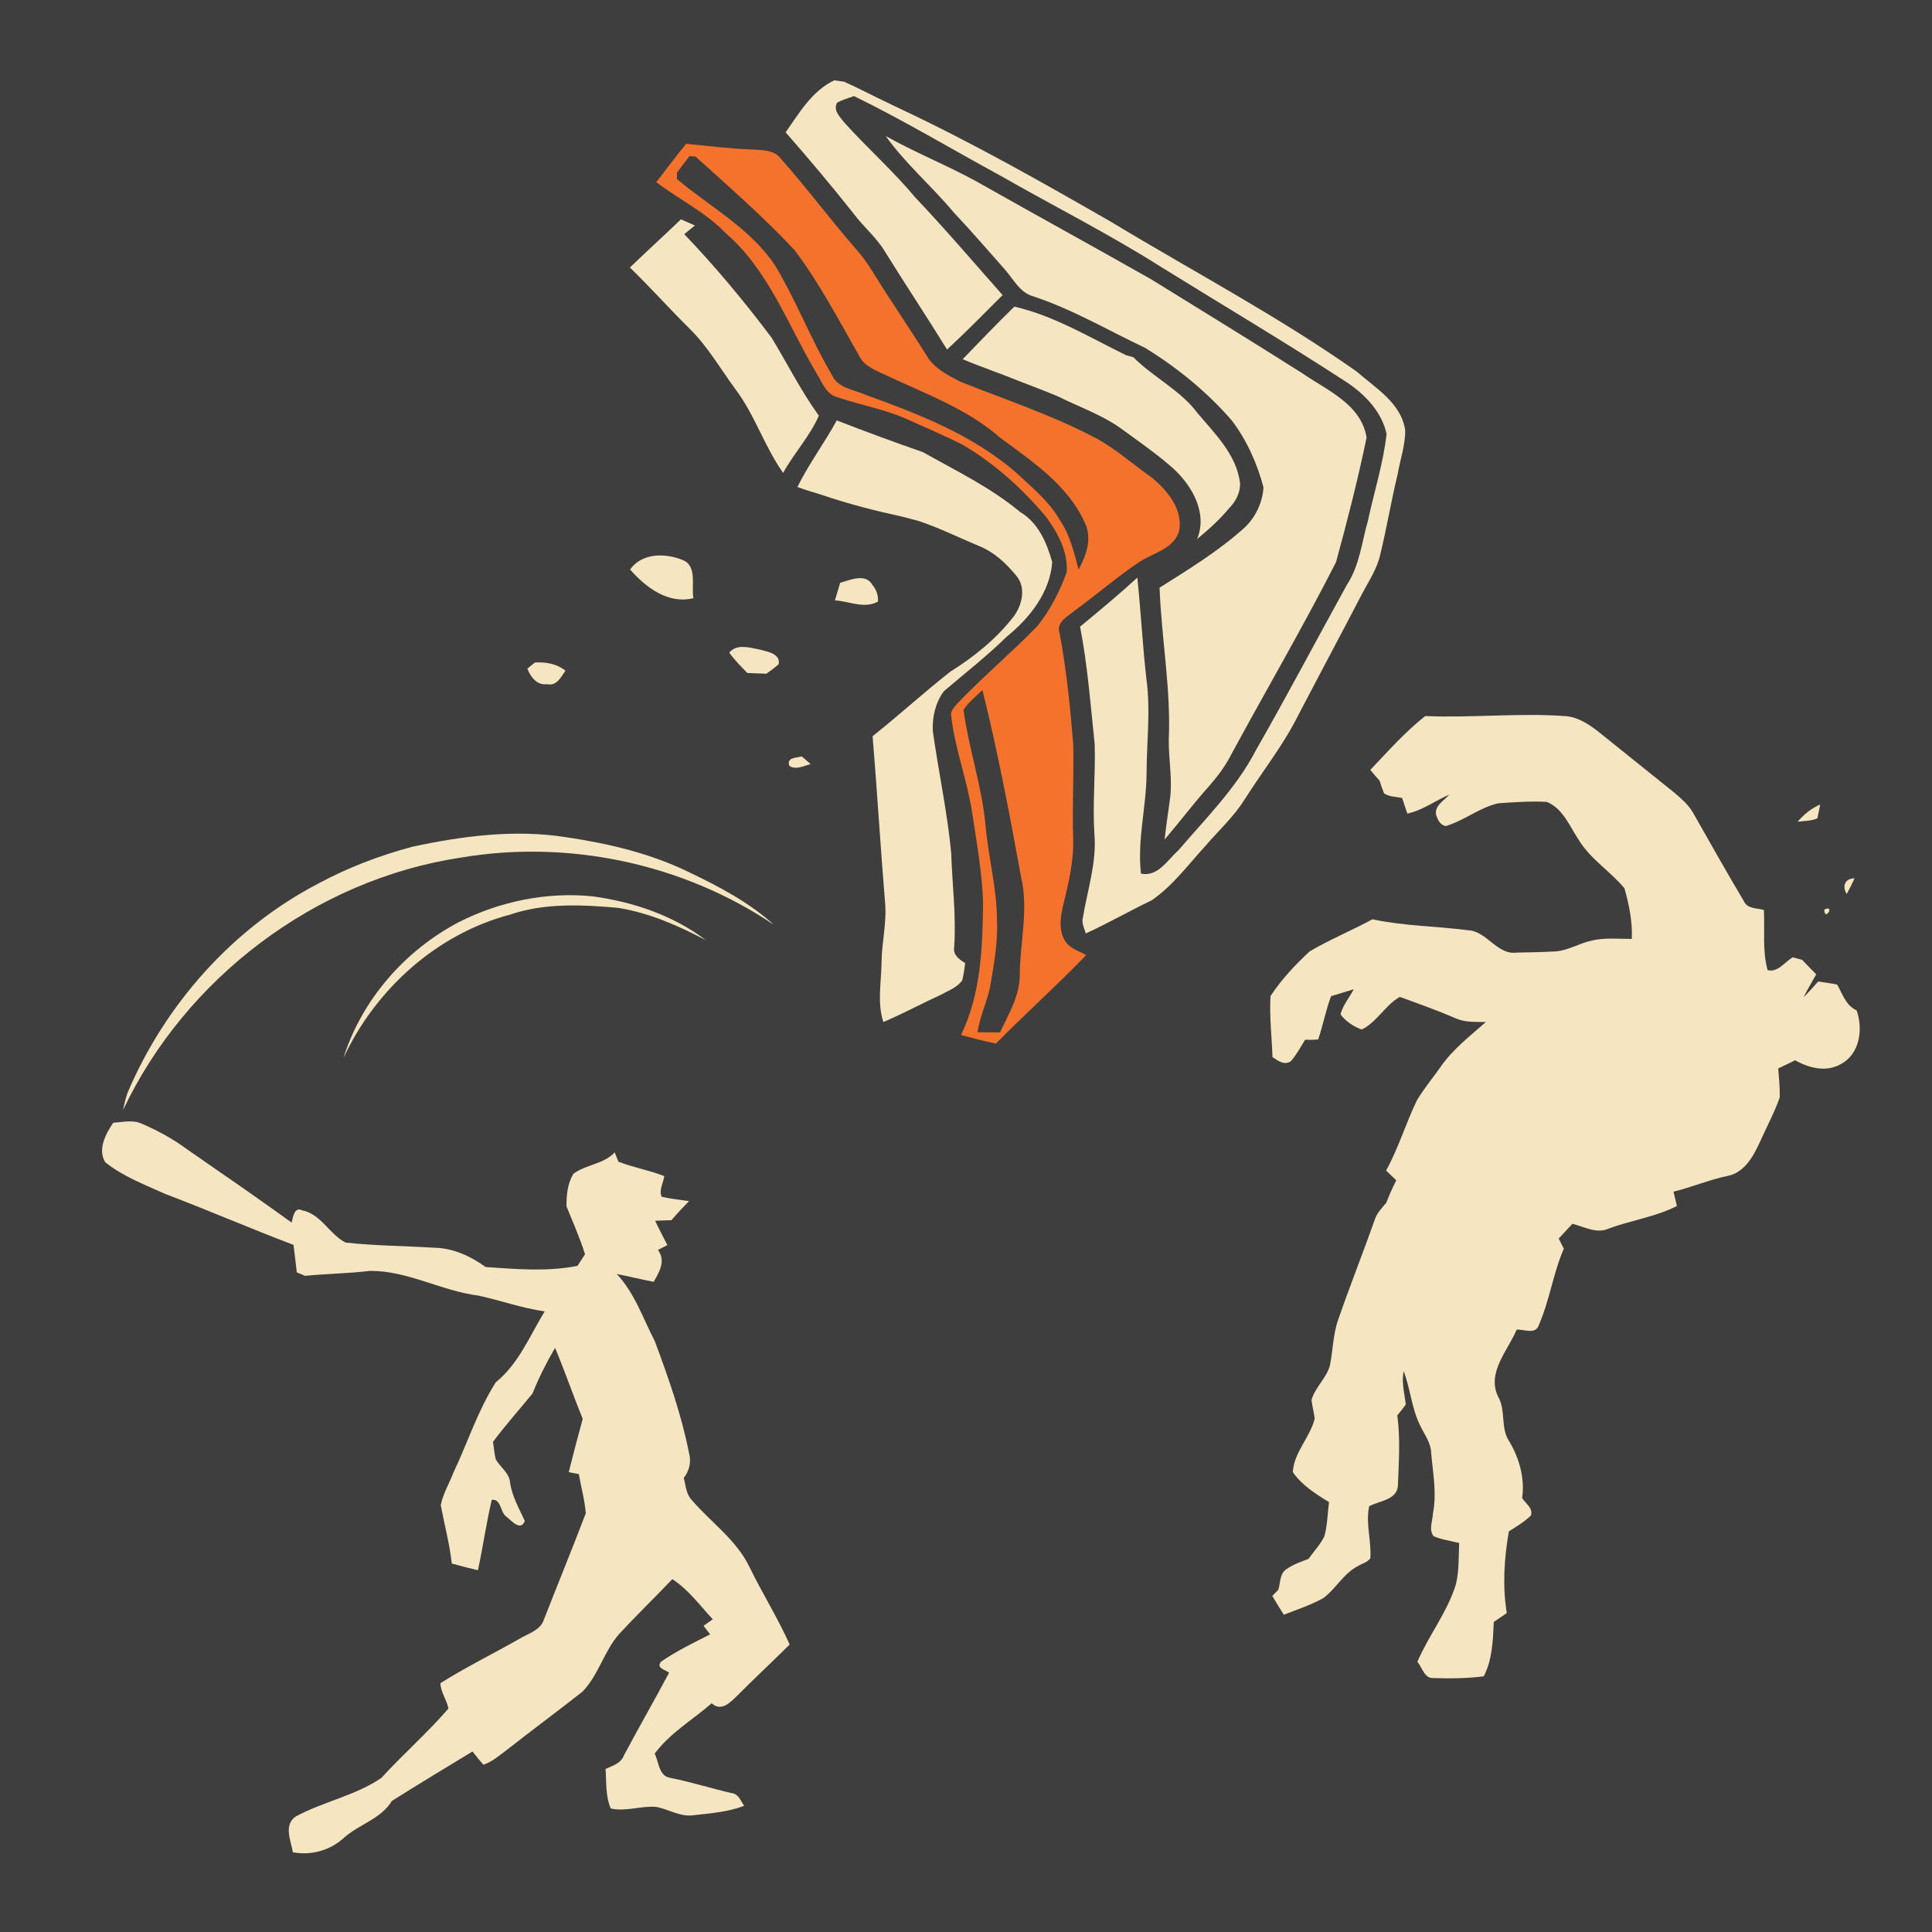 <?xml version="1.0" encoding="UTF-8" standalone="no"?>
<svg
   xmlns:dc="http://purl.org/dc/elements/1.1/"
   xmlns:cc="http://creativecommons.org/ns#"
   xmlns:rdf="http://www.w3.org/1999/02/22-rdf-syntax-ns#"
   xmlns:svg="http://www.w3.org/2000/svg"
   xmlns="http://www.w3.org/2000/svg"
   xmlns:sodipodi="http://sodipodi.sourceforge.net/DTD/sodipodi-0.dtd"
   xmlns:inkscape="http://www.inkscape.org/namespaces/inkscape"
   width="1280"
   height="1280"
   viewBox="0 0 1024 1024"
   version="1.1"
   id="svg2"
   inkscape:version="0.48.1 "
   sodipodi:docname="steal_sandwich.svg">
  <defs
     id="defs48" />
  <sodipodi:namedview
     pagecolor="#ffffff"
     bordercolor="#666666"
     borderopacity="1"
     objecttolerance="10"
     gridtolerance="10"
     guidetolerance="10"
     inkscape:pageopacity="0"
     inkscape:pageshadow="2"
     inkscape:window-width="1920"
     inkscape:window-height="1018"
     id="namedview46"
     showgrid="false"
     fit-margin-top="0"
     fit-margin-left="0"
     fit-margin-right="0"
     fit-margin-bottom="0"
     inkscape:zoom="0.6609375"
     inkscape:cx="640"
     inkscape:cy="640"
     inkscape:window-x="-8"
     inkscape:window-y="-8"
     inkscape:window-maximized="1"
     inkscape:current-layer="svg2" />
  <path
     d="m 0,0 1024,0 0,1024 L 0,1024 0,0 z"
     id="path4"
     style="fill:#3e3e3e"
     inkscape:connector-curvature="0" />
  <path
     d="m 416.4,70.14 c 7.26,-10.3 13.92,-21.94 25.78,-27.56 1.3,0.18 3.9,0.54 5.18,0.72 1.9,0.88 3.78,1.76 5.7,2.62 7.92,3.92 15.86,7.86 23.86,11.64 38.46,18.06 75.44,39.04 112.26,60.18 43.36,26.24 88.36,49.92 129.82,79.14 10.04,8.82 23.74,16.76 25.78,31.18 0.08,7.84 -2.62,15.42 -3.96,23.1 -3.44,14.22 -5.8,28.66 -9.28,42.88 -1.76,7.76 -6.34,14.4 -9.96,21.36 -11.2,21.56 -22.7,42.96 -33.9,64.5 -7.82,15.46 -18.64,29.06 -27.88,43.64 -5.84,9.38 -14.1,16.84 -21.22,25.18 -9.02,9.82 -17.06,20.86 -28.18,28.46 -11.76,5.64 -23.06,12.14 -34.92,17.56 -0.76,-2.76 -2.36,-5.56 -1.5,-8.5 2.42,-14.66 7.36,-29.16 6.08,-44.2 -1.02,-15.84 0.6,-31.68 0.16,-47.5 -2.2,-20.84 -3.74,-41.8 -7.76,-62.4 10.26,-8.48 20.52,-16.98 30.36,-25.98 1.88,18.04 2.78,36.16 4.86,54.18 2.2,16.52 0.06,33.14 0.02,49.72 -0.12,17.7 -5.02,35.24 -2.96,52.98 9.06,1.84 14,-7.24 19.86,-12.36 14.5,-17 30.72,-33.04 41.08,-53.08 16.58,-28.98 32.14,-58.54 48.28,-87.76 6.66,-10.16 7.82,-22.5 11.1,-33.94 3.28,-15.28 8.12,-30.32 9.84,-45.88 -2.4,-11.44 -11.06,-20.54 -20.44,-26.98 -32.48,-21.2 -65.86,-40.96 -98.82,-61.4 -27.76,-17.62 -57.18,-32.38 -85.7,-48.7 -25.76,-14 -50.96,-29.16 -77.3,-42.02 -2.98,1.1 -6.06,1.94 -8.88,3.42 -2.42,3.96 1.42,7.56 3.64,10.5 12.28,13.66 26.1,25.86 37.88,40 15.88,16.72 30.82,34.3 46.12,51.56 -9.72,9.72 -19.34,19.54 -29.44,28.86 C 491.1,167.7 479.7,150.5 468.8,132.98 464.34,125.66 457.62,120.16 452.52,113.34 440.88,98.62 428.78,84.26 416.4,70.14 z"
     id="path6"
     inkscape:connector-curvature="0"
     style="fill:#f5e5c1" />
  <path
     d="m 469.44,72.08 c 15.54,8.76 32.16,15.36 47.8,23.92 30.88,17.46 62,34.52 92.88,52.02 26.78,16.54 53.58,33 80.16,49.84 13.12,9.08 31.18,16.34 34.04,34.08 -4.6,22.12 -10.22,44.16 -16.18,65.96 -17.64,34.68 -37.32,68.28 -55.82,102.48 -3.06,5.96 -7.14,11.3 -11.52,16.32 -8.2,9.14 -15.56,18.96 -23.54,28.3 0.74,-7.04 1.88,-14 2.78,-21 1.56,-10.66 -0.72,-21.32 -0.56,-32 1.18,-26.96 -3.9,-53.64 -4.88,-80.52 15.54,-9.8 31.32,-19.44 45.02,-31.8 5.84,-5.52 9.6,-13.38 10.04,-21.4 -3.3,-12.6 -8.78,-24.78 -16.62,-35.22 -13.1,-15.2 -28.88,-28.02 -45.9,-38.58 -19.78,-9.36 -38.8,-20.62 -59.66,-27.46 -6.94,-2 -10.28,-8.92 -14.7,-13.98 -9.06,-10.22 -17.96,-20.6 -27.34,-30.52 -11.56,-13.88 -25.48,-25.68 -36,-40.44 z"
     id="path8"
     inkscape:connector-curvature="0"
     style="fill:#f5e5c1" />
  <path
     style="fill:#f4722b"
     d="M 454.594 95.281 C 447.744 103.556 441.406 112.244 434.781 120.719 C 449.956 132.144 467.413 140.55 480.688 154.375 C 509.163 178.875 521.956 215.281 540.656 246.781 C 544.481 252.656 546.931 260.913 554.406 263.062 C 569.956 268.363 586.356 271.113 601.406 277.938 C 613.556 283.462 625.913 288.637 637.812 294.688 C 658.862 307.012 677.175 323.644 692.875 342.219 C 700.7 352.769 707.737 365.631 706.688 379.156 C 702.112 391.856 695.75 404.294 687.25 414.844 C 670 432.544 651.044 448.494 633.969 466.344 C 632.044 468.694 629.375 471.375 630.25 474.75 C 632.75 496.575 640.956 517.237 644.156 538.938 C 647.081 558.413 650.638 577.9 651.312 597.625 C 651.013 627.375 649.962 658.413 636.688 685.688 C 644.362 687.788 652.013 689.806 659.812 691.406 C 679.413 671.531 700.281 652.875 719.656 632.75 C 714.381 629.875 707.612 628.013 704.938 622.062 C 701.562 615.587 702.538 607.95 704.062 601.125 C 707.737 586.05 711.575 570.712 711 555.062 C 710.325 534.312 711.581 513.562 711.031 492.812 C 709.031 468.363 706.587 443.869 702.062 419.719 C 699.337 412.244 707.431 408.506 712.031 404.531 C 726.506 394.081 739.938 382.244 754.812 372.344 C 764.038 366.269 777.819 363.738 781.219 351.688 C 783.869 337.587 773.562 325.113 763.438 316.688 C 749.837 307.113 737.444 295.625 722.344 288.375 C 694.544 274.075 664.763 264.312 635.812 252.688 C 627.663 248.412 618.913 244.012 614.062 235.812 C 602.237 216.863 589.487 198.494 577.812 179.469 C 574.688 174.469 571.219 169.675 567.344 165.25 C 550.194 145.625 534.644 124.65 517.344 105.125 C 512.744 98.925 504.444 99.55 497.594 99 C 483.194 98.525 468.919 96.606 454.594 95.281 z M 456.75 103.438 C 457.75 103.487 459.75 103.638 460.75 103.688 C 483.175 123.987 506.094 143.887 526.719 166.062 C 543.019 187.887 555.731 212.088 569.156 235.688 C 572.631 242.812 580.438 245.425 587.062 248.625 C 612.987 260.875 640.688 270.762 662.562 289.938 C 683.712 305.637 707.344 321.262 718.594 346.062 C 723.794 356.637 719.769 367.775 714.594 377.375 C 711.644 366.225 708.962 354.694 702.438 344.969 C 695.388 332.444 684.069 323.244 673.719 313.594 C 644.869 288.169 608.438 274.262 572.812 261.312 C 565.163 257.962 555.069 257.056 551.219 248.531 C 537.394 225.106 527.644 199.537 513.719 176.188 C 497.394 151.412 470.613 137.238 448.438 118.562 C 448.462 117.487 448.512 115.362 448.562 114.312 C 451.312 110.713 454.05 107.088 456.75 103.438 z M 650.875 457.156 C 661.1 498.256 668.987 539.819 676.562 581.469 C 681.487 602.469 675.875 623.862 675.625 645.062 C 675.95 659.312 668.288 671.525 662.562 684 C 657.562 684 652.562 683.95 647.562 683.875 C 649.188 673.775 653.544 664.462 655.844 654.562 C 658.319 639.837 661.181 624.994 660.531 609.969 C 660.506 588.869 654.9 568.362 653 547.438 C 650.7 521.263 641.844 496.2 638.344 470.25 C 641.694 465.175 646.6 461.406 650.875 457.156 z "
     transform="scale(0.8,0.8)"
     id="path10" />
  <path
     d="m 360.9,116.26 c 2.48,1.06 4.94,2.14 7.4,3.24 -1.88,1.54 -3.76,3.08 -5.62,4.62 16.58,17.32 31.94,35.78 46.34,54.96 8.34,13.74 15.54,28.18 24.98,41.24 -4.76,10.94 -13.18,19.88 -18.92,30.32 -9.88,-13.92 -14.98,-30.66 -25.28,-44.34 -7.94,-10.74 -14.6,-22.56 -24.2,-31.98 -10.76,-10.66 -20.88,-21.98 -31.74,-32.54 8.94,-8.58 18.1,-16.94 27.04,-25.52 z"
     id="path14"
     inkscape:connector-curvature="0"
     style="fill:#f5e5c1" />
  <path
     d="m 510.24,190.4 c 9.06,-9.36 18.04,-18.82 27.4,-27.88 21.16,4.86 39.86,16.3 59.18,25.74 0.96,0.26 2.88,0.8 3.86,1.08 10.7,10.72 25,17.42 34.16,29.76 9.28,11.02 20.56,21.94 22.42,36.98 0.16,5.08 -2.3,9.74 -5.78,13.28 -5.04,6.06 -10.92,11.34 -16.98,16.36 5.64,-13.92 -2.64,-28.22 -12.76,-37.52 -8.86,-7.82 -18.64,-14.52 -28.16,-21.5 -10.2,-7.12 -22.06,-11.2 -33.12,-16.72 -1.96,-0.8 -3.92,-1.6 -5.86,-2.4 -5.02,-1.9 -9.98,-3.88 -14.98,-5.8 -9.72,-3.98 -19.7,-7.3 -29.38,-11.38 z"
     id="path16"
     inkscape:connector-curvature="0"
     style="fill:#f5e5c1" />
  <path
     d="m 422.64,258.12 c 6.04,-12.26 14.32,-23.28 20.84,-35.3 15.1,5.9 30.34,11.46 45.66,16.82 17.62,9.9 35.96,18.74 51.6,31.76 9.6,5.68 14.08,16.3 16.96,26.56 -1.2,16.16 -12.06,29.74 -24.24,39.6 -10.44,10.26 -22,19.24 -33.12,28.74 -4.5,5.92 -6.32,13.84 -5.92,21.2 3,21.5 7.66,42.78 9.72,64.4 0.54,16.78 2.74,33.48 1.58,50.28 -0.7,4.08 2.94,6.44 5.86,8.34 -0.48,3 -0.76,6.04 -1.56,9 -2.54,3.86 -7.22,5.42 -11.08,7.6 -10.32,4.74 -20.32,10.14 -30.74,14.58 -3.38,-10.24 -1.06,-21.18 -0.96,-31.72 0.12,-10.68 2.9,-21.2 1.84,-31.88 -2.42,-29.28 -4.16,-58.62 -6.58,-87.9 14.04,-11.14 27.26,-23.3 41.36,-34.32 12.48,-7.8 24.12,-17.22 33.2,-28.86 4.7,-6.04 6.98,-15.62 1.56,-21.92 -5.4,-6.62 -11.94,-12.66 -20,-15.82 -10.56,-4.38 -20.8,-9.52 -31.66,-13.12 -2.76,-0.76 -5.52,-1.44 -8.24,-2.2 -14.62,-3.16 -29.1,-6.84 -43.24,-11.7 -4.3,-1.34 -8.64,-2.54 -12.84,-4.14 z"
     id="path18"
     inkscape:connector-curvature="0"
     style="fill:#f5e5c1" />
  <path
     d="m 333.96,301.84 c 6.24,-8.8 18.46,-8.8 27.58,-5.12 8.22,2.92 4.78,13.68 5.96,20.32 -13.36,3.32 -25.26,-5.72 -33.54,-15.2 z"
     id="path20"
     inkscape:connector-curvature="0"
     style="fill:#f5e5c1" />
  <path
     d="m 445.3,308.88 c 5.34,-1.48 13.42,-5.18 17.02,1.02 2.1,2.48 3.3,5.66 3.02,8.94 -7.08,4.02 -15.34,-0.2 -22.82,-0.62 0.92,-3.12 1.86,-6.24 2.78,-9.34 z"
     id="path22"
     inkscape:connector-curvature="0"
     style="fill:#f5e5c1" />
  <path
     d="m 386.52,345.92 c 3.98,-4.86 10.84,-2.68 16.1,-1.64 4.04,1.18 10.94,1.94 10.14,7.72 -2.04,1.86 -4.32,3.46 -6.56,5.08 -3.36,-0.14 -6.74,-0.28 -10.1,-0.38 -3.34,-3.46 -6.78,-6.86 -9.58,-10.78 z"
     id="path24"
     inkscape:connector-curvature="0"
     style="fill:#f5e5c1" />
  <path
     d="m 279.52,354.4 c 1,-0.82 2.98,-2.44 3.96,-3.26 5.8,-0.34 11.56,0.64 16.22,4.32 -2.34,3.28 -4.64,8.3 -9.6,7.18 -5.48,0.72 -8.82,-3.72 -10.58,-8.24 z"
     id="path26"
     inkscape:connector-curvature="0"
     style="fill:#f5e5c1" />
  <path
     d="m 726.28,408.06 c 9.38,-9.8 18.42,-20.14 29.12,-28.54 24.92,1.06 49.84,-1.78 74.72,0.06 6.32,0.58 11.76,4.18 16.68,7.92 13.6,10.96 27.24,21.9 40.88,32.84 3.56,3.04 7.2,6.18 9.58,10.28 8.9,15.76 17.84,31.52 27.06,47.08 1.86,4.14 6.92,3.5 10.58,4.62 0.54,10.62 -0.9,21.46 1.96,31.86 5.36,1.44 9.12,-4.32 13.3,-6.8 1.24,0.34 3.72,1 4.98,1.34 2.46,2.6 4.96,5.14 7.5,7.68 -2.22,4.06 -4.68,8 -6.7,12.16 2.68,-2.66 5.22,-5.5 7.74,-8.34 3.34,0.54 6.7,0.88 10.04,1.62 2.86,5 4.6,11.08 10.34,13.7 3.48,9.8 1.72,22.98 -8.18,28.34 -7.78,4.58 -17.02,2.3 -24.38,-1.92 -3,1.44 -6,2.9 -9,4.34 0.4,5.08 0.9,10.2 0.8,15.32 -2.76,8.02 -6.9,15.5 -10.32,23.26 -3.48,7.62 -8.22,16.58 -17.2,18.36 -9.82,2.02 -19.08,6 -28.8,8.38 0.46,1.88 1.36,5.68 1.82,7.58 -11.38,5.8 -24.18,7.54 -36.08,11.94 -6.44,3 -13.08,-0.98 -19.32,-2.5 -2.42,2.62 -4.84,5.22 -7.26,7.82 0.9,1.78 1.8,3.56 2.72,5.36 -5.64,13 -7.5,27.24 -13.14,40.2 -1.58,5.56 -7.72,2.54 -11.84,2.68 -4.68,11.14 -15.82,22.56 -9.98,35.3 4.46,7.44 1.16,16.92 6.14,24.12 5.26,8.9 8.24,19.58 6.72,29.92 1.86,2.86 5.88,5.3 4.68,9.2 -3.46,3.38 -7.66,5.84 -11.72,8.42 -2.48,14.32 -3.42,28.88 -1.1,43.3 -2.3,1.6 -4.58,3.16 -6.88,4.74 -0.46,9.72 -0.72,19.92 -5.32,28.78 -8.82,1.12 -17.8,1.22 -26.66,0.92 -4.86,0.3 -5.96,-5.6 -8.52,-8.62 6.06,-14.12 15.92,-26.34 20.44,-41.12 1.72,-7.14 1.38,-14.58 1.7,-21.86 -4.54,-1.1 -9.24,-1.74 -13.52,-3.58 -2.74,-3.42 -0.52,-7.98 -0.4,-11.88 2.14,-10.68 0.02,-21.48 -0.9,-32.18 -0.14,-5.6 -3.76,-10.06 -6,-14.94 -4.4,-8.98 -5.04,-19.18 -8.58,-28.44 -1.24,5.9 0.42,11.72 1.14,17.54 -1.32,2.1 -3,3.9 -4.52,5.84 1.66,12.44 0.8,25.06 0.3,37.56 -0.68,7.34 -9.98,7.78 -15.22,10.62 -1.96,9.2 1.3,18.36 0.62,27.6 -1.6,2.18 -4.46,2.76 -6.66,4.16 -7.62,3.94 -11.62,12.08 -18.4,17.02 -6.6,3.62 -13.78,6 -20.78,8.72 -2.1,-3.28 -4.14,-6.6 -6.1,-9.96 0.8,-0.82 2.38,-2.48 3.18,-3.3 1.16,-3.64 0.66,-8.52 4.26,-10.86 3.54,-2.54 7.7,-3.92 11.72,-5.48 2.84,-3.96 6.28,-7.58 8.42,-11.98 1.66,-5.9 1.66,-12.1 2.46,-18.14 -7.1,-4.3 -14.48,-8.98 -19.2,-15.92 0.68,-10.54 9.12,-18.32 11.62,-28.26 -0.4,-3.34 -1.32,-6.58 -1.68,-9.9 1.86,-6.78 7.88,-11.52 9.74,-18.32 1.64,-8.12 1.62,-16.6 4.46,-24.48 6.12,-17.74 13.12,-35.16 19.32,-52.88 1.18,-3.46 3.76,-6.12 6.08,-8.82 1.56,-4.08 3.34,-8.06 5.3,-11.96 -1.8,-1.72 -3.6,-3.44 -5.38,-5.16 6.58,-11.94 10.44,-25.08 16.38,-37.32 3.72,-6.16 8.32,-11.72 12.46,-17.58 6.46,-9.38 15.58,-16.34 24.02,-23.82 -5.18,-0.16 -10.58,0.3 -15.46,-1.76 -9.88,-4.28 -20,-7.88 -30.1,-11.56 -7.8,4.3 -12.08,13.34 -20.22,17.3 -4.32,-1.58 -8.46,-4.3 -11.24,-8 1.2,-4.92 4.72,-8.9 7,-13.34 -4.02,1.2 -8.02,2.44 -12.02,3.66 -2.82,7.48 -4.24,15.38 -6.82,22.92 -2.3,0.22 -4.62,0.28 -6.94,0.18 -2.38,3.88 -4.54,7.96 -7.58,11.38 -3.4,2.34 -6.94,-0.3 -9.72,-2.24 -0.32,-10.78 -1.7,-21.56 -1.02,-32.32 5.76,-8.74 13.06,-16.56 20.74,-23.66 10.7,-6.32 22.32,-11.06 33.26,-17.02 16.62,3.58 33.74,3.6 50.54,5.8 10.22,0.4 15.36,13.24 25.96,11.86 6.68,-0.16 13.38,-0.22 20.08,-0.6 7.04,-0.34 13.06,-4.42 19.86,-5.82 6.9,-1.58 14.02,-0.84 21.04,-0.82 0.44,-9.08 -1.46,-18.16 -3.88,-26.84 -7.52,-9.06 -18.08,-15.44 -24.26,-25.68 -4.84,-7.22 -8.28,-16.6 -16.92,-20.12 -8.6,-0.44 -17.24,0.12 -25.82,0.76 -9.88,2.28 -18,9.18 -27.7,12.04 -3,-0.48 -4.32,-3.36 -5.14,-5.94 -0.98,-4.9 4.26,-7.48 6.92,-10.68 -7.46,3.2 -14.08,8.32 -22.16,10.02 -0.94,-2.76 -1.88,-5.52 -2.78,-8.28 -3.2,-0.68 -6.76,-0.54 -9.54,-2.44 -0.92,-2.16 -1.72,-4.38 -2.36,-6.64 -1.68,-1.92 -3.34,-3.84 -4.96,-5.8 z"
     id="path30"
     inkscape:connector-curvature="0"
     style="fill:#f5e5c1" />
  <path
     d="m 418.34,405.9 c -1.52,-4.62 3.68,-4.08 6.58,-5.02 1.18,1.04 3.56,3.08 4.74,4.1 -3.64,0.92 -7.76,3.3 -11.32,0.92 z"
     id="path32"
     inkscape:connector-curvature="0"
     style="fill:#f5e5c1" />
  <path
     d="m 952.76,435.56 c 3.3,-3.9 7.32,-7.1 12,-9.2 -0.36,1.84 -1.12,5.54 -1.5,7.38 -3.3,1.44 -7.02,1.34 -10.5,1.82 z"
     id="path34"
     inkscape:connector-curvature="0"
     style="fill:#f5e5c1" />
  <path
     d="m 218.42,448.82 c 26.78,-5.76 54.48,-9.38 81.78,-5.06 22.44,3.32 44.8,8.62 65.28,18.66 15.8,7.56 31.6,15.88 44.68,27.74 -48.14,-32.5 -108.98,-45.34 -166.2,-35.56 -76.72,11.64 -145.62,63.7 -178.74,133.76 0.62,-3.12 1.36,-6.22 2.4,-9.2 19.92,-46.84 55.66,-87.16 100.94,-110.78 15.76,-8.52 32.56,-14.9 49.86,-19.56 z"
     id="path36"
     inkscape:connector-curvature="0"
     style="fill:#f5e5c1" />
  <path
     d="m 978.78,473.86 c -2.42,-3.92 -1.12,-8.28 4.16,-8.32 -1.26,2.84 -2.66,5.62 -4.16,8.32 z"
     id="path38"
     inkscape:connector-curvature="0"
     style="fill:#f5e5c1" />
  <path
     d="m 243.02,488.84 c 21.8,-11.1 46.86,-16.26 71.26,-13.74 21.38,2.94 42.54,10.08 59.84,23.22 -14.62,-7.74 -30.04,-14.46 -46.46,-17.14 -19.12,-1.68 -38.92,-2.7 -57.36,3.6 -39,10.3 -71.3,39.68 -88.26,75.94 9.7,-30.8 32.52,-56.9 60.98,-71.88 z"
     id="path40"
     inkscape:connector-curvature="0"
     style="fill:#f5e5c1" />
  <path
     d="m 966.9,482.12 c 5.98,-3.04 0.2,6.72 0,0 z"
     id="path42"
     inkscape:connector-curvature="0"
     style="fill:#f5e5c1" />
  <path
     d="m 60.04,595.06 c 4.88,-0.26 10.02,-1.62 14.72,0.36 8.54,3.62 16.76,8.12 24.26,13.64 18.6,12.88 37.24,25.7 55.56,38.94 0.62,-2.5 1.4,-8.58 5.4,-6.54 10.18,1.92 14.48,12.66 23.18,17.12 15.58,1.72 31.36,1.78 47.02,2.74 9.9,0.16 19.32,4.5 27.22,10.22 16.2,1.14 32.6,2.56 48.68,-0.6 1.32,-2.06 2.64,-4.12 3.98,-6.16 -2.68,-8.7 -6.44,-16.96 -9.8,-25.36 -0.1,-5.82 0.56,-12.24 3.64,-17.28 6.66,-4.96 15.96,-5.02 21.9,-11.34 0.5,1.24 1.48,3.68 1.98,4.92 7.9,3.1 16.38,4.52 24.3,7.64 -0.48,3.58 -2.94,7.38 -1.4,10.94 4.76,1.12 9.66,1.56 14.52,2.32 -3.2,3.26 -6.34,6.58 -9.3,10.08 -2.88,0.1 -5.78,0.2 -8.66,0.34 2.02,4.36 4.28,8.6 6.48,12.88 -1.26,0.64 -3.76,1.94 -5,2.58 4.26,5.82 0.78,11.64 -2.28,16.9 -6.54,-1.3 -13.02,-2.86 -19.56,-4.16 9.5,10.08 13.9,23.54 20.18,35.62 7.22,19.4 14.16,39.06 18.16,59.42 1.24,4.62 0.12,9.28 -2.8,13.04 1.04,4 1.2,8.6 4.24,11.74 10.2,11.9 23.78,21.16 30.66,35.66 6.74,13.82 14.94,26.88 21.22,40.92 -9.2,9.12 -18.7,17.94 -27.82,27.14 -3.72,3.54 -8.4,8.66 -13.52,4 -10.14,8.82 -22.08,15.74 -30.22,26.68 2.3,4.48 2.12,12.04 8.42,12.86 10.92,2.2 21.56,5.56 32.42,8.08 3.62,0.36 4.76,4.18 6.6,6.72 -8.52,3.28 -17.7,3.94 -26.7,4.98 -6.98,1.08 -13.16,-3.08 -19.78,-4.4 -8.1,-0.72 -16.18,2.64 -24.22,0.84 -2.86,-6.6 -2.24,-13.96 -2.78,-20.96 3.68,-1.72 8.14,-2.86 9.7,-7.08 7.82,-14.76 16.2,-29.2 24,-43.96 -2.12,-1.6 -7.08,-2.4 -4.22,-5.86 8.16,-5.6 17.14,-9.98 25.98,-14.42 -0.88,-1.14 -2.62,-3.4 -3.5,-4.54 1.22,-0.86 3.66,-2.6 4.88,-3.48 -6.86,-7.36 -12.88,-15.7 -21.42,-21.26 -9.32,9.76 -19,19.16 -28.18,29.04 -8.06,9.16 -10.92,21.82 -19.44,30.58 -13.48,10.62 -27.3,20.8 -40.78,31.42 -3.7,2.74 -7.3,5.84 -11.74,7.3 -2.06,-2.24 -3.9,-4.64 -5.8,-7 -14.28,8.66 -28.58,17.32 -42.72,26.22 -5.74,9.56 -17.6,12.44 -25.6,19.7 -7.3,6.58 -17.2,9.3 -26.86,7.52 -1.06,-6.24 -5.08,-14.48 1.54,-19 14.58,-7.86 31.52,-11.02 45.3,-20.38 11.52,-12.58 24.46,-23.9 35.6,-36.82 -0.88,-4.64 -4.12,-8.66 -4.26,-13.42 13.4,-8.48 27.7,-15.44 41.46,-23.3 4.68,-2.92 11.34,-4.48 13.32,-10.2 7.36,-18.88 15.08,-37.64 22.28,-56.56 -0.56,-7.02 -2.48,-13.86 -3.68,-20.76 -1.34,-0.28 -4,-0.8 -5.34,-1.06 2.34,-9.44 4.82,-18.84 7.4,-28.2 -5.08,-12.48 -9.44,-25.24 -14.66,-37.66 -4.56,7.78 -8.62,15.82 -11.96,24.2 -6.96,8.52 -14.32,16.74 -20.92,25.58 0.44,3.12 0.68,6.28 1.46,9.36 2.52,4.24 7.3,7.2 7.62,12.58 1.12,7.2 4.8,13.5 7.76,20.02 -2.26,5.84 -7.14,-0.34 -10.02,-2.48 -3.06,-2.5 -2.58,-9.4 -7.5,-8.72 -2.88,12.34 -4.64,24.92 -7.32,37.32 -4.64,-1.08 -9.24,-2.3 -13.84,-3.54 -1.18,-10.46 -3.94,-20.64 -5.86,-30.98 1.2,-6.12 4.56,-11.56 6.78,-17.36 7.52,-15.88 12.9,-32.9 22.4,-47.76 12.12,-9.78 17.96,-24.58 25.9,-37.56 -11.94,-1.68 -23.32,-5.8 -35.08,-8.36 -19.64,-2.44 -37.58,-13.28 -57.62,-13.1 -11.4,1.4 -22.88,1.48 -34.3,2.62 -1.1,-0.46 -3.3,-1.38 -4.4,-1.84 -0.56,-4.86 -1.1,-9.72 -1.72,-14.56 -22.92,-8.68 -45.38,-18.44 -68.28,-27.12 -10.8,-4.92 -22.22,-9.18 -31.54,-16.72 -4.12,-6.82 0.28,-15.08 4.28,-20.92 z"
     id="path44"
     inkscape:connector-curvature="0"
     style="fill:#f5e5c1" />
</svg>
